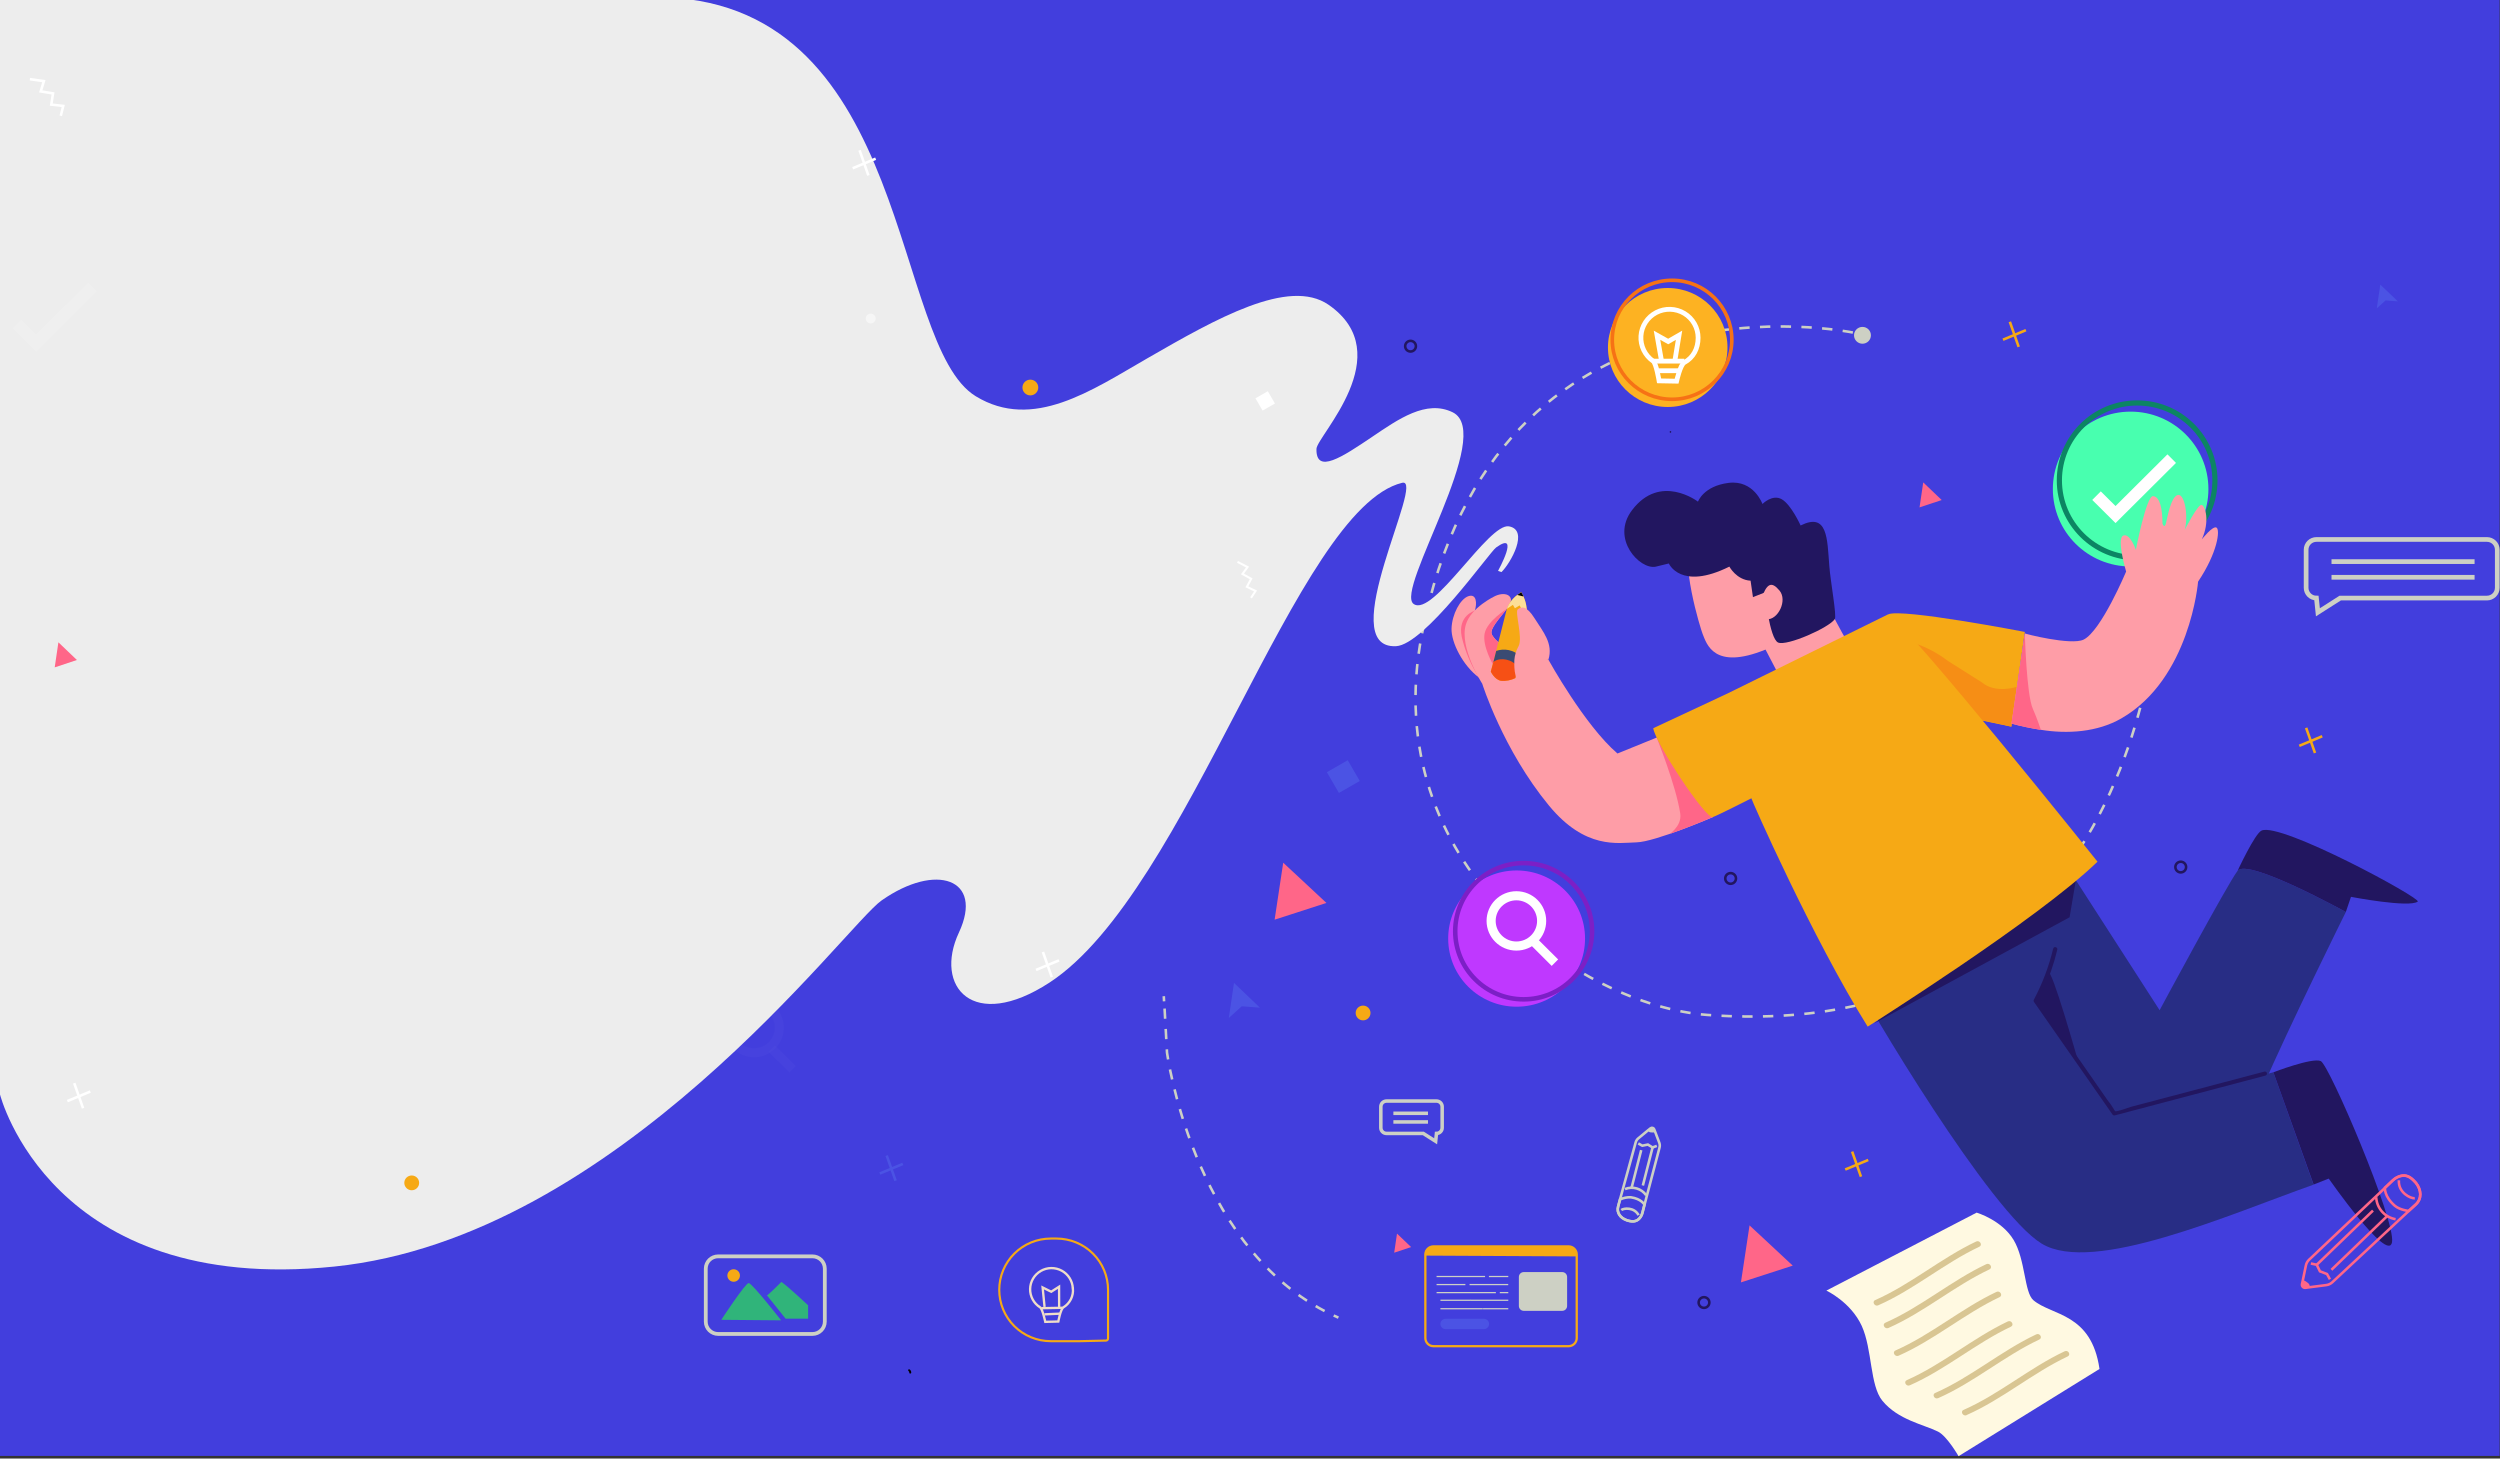 <svg width="965" height="563" viewBox="0 0 965 563" fill="none" xmlns="http://www.w3.org/2000/svg">
<rect x="0" y="0" width="965" height="563" fill="#333333" stroke="none"/>
<g clip-path="url(#clip0)">
<path d="M965 0H0V562H965V0Z" fill="#423EDD"/>
<path d="M715.21 128.36C715.21 128.36 576.888 99.424 548.793 245.093C531.672 333.941 610.185 388.257 659.051 391.763C839.475 404.735 834.651 210.345 834.651 210.345" stroke="#CDD0C4" stroke-miterlimit="10" stroke-dasharray="4 4"/>
<path d="M516.63 508.605C516.013 508.338 515.406 508.07 514.81 507.793" stroke="#CDD0C4" stroke-miterlimit="10"/>
<path d="M511.298 506.06C460.253 479.323 450.473 406.379 450.473 406.379L449.479 388.465" stroke="#CDD0C4" stroke-miterlimit="10" stroke-dasharray="3.94 3.94"/>
<path d="M449.329 386.514L449.22 384.534" stroke="#CDD0C4" stroke-miterlimit="10"/>
<path d="M476.319 379.394L474.32 392.941L479.304 388.426L486.327 388.95L476.319 379.394Z" fill="#4B53E4"/>
<path d="M402.701 347.102H430.407" stroke="#CDD0C4" stroke-width="0.718" stroke-miterlimit="10"/>
<path d="M402.701 351.696H419.146" stroke="#CDD0C4" stroke-width="0.718" stroke-miterlimit="10"/>
<path d="M402.701 360.648H419.733" stroke="#CDD0C4" stroke-width="0.718" stroke-miterlimit="10"/>
<path d="M605.462 481.109H553.343C551.601 481.109 550.189 482.514 550.189 484.248V516.491C550.189 518.225 551.601 519.631 553.343 519.631H605.462C607.204 519.631 608.616 518.225 608.616 516.491V484.248C608.616 482.514 607.204 481.109 605.462 481.109Z" stroke="#F6A915" stroke-width="0.883" stroke-miterlimit="10"/>
<path d="M603.015 491.022H588.172C587.128 491.022 586.282 491.864 586.282 492.903V504.103C586.282 505.142 587.128 505.985 588.172 505.985H603.015C604.059 505.985 604.905 505.142 604.905 504.103V492.903C604.905 491.864 604.059 491.022 603.015 491.022Z" fill="#CDD0C4"/>
<path d="M608.427 484.139C608.427 483.307 608.095 482.508 607.503 481.919C606.912 481.331 606.11 481 605.273 481H553.154C552.317 481 551.515 481.331 550.924 481.919C550.332 482.508 550 483.307 550 484.139V484.664L608.437 484.971L608.427 484.139Z" fill="#F6A915"/>
<path d="M918.794 109.861L917.441 119.021L920.824 115.971L925.569 116.328L918.794 109.861Z" fill="#4B53E4"/>
<path d="M574.722 492.735H582.203" stroke="#CDD0C4" stroke-width="0.486" stroke-miterlimit="10"/>
<path d="M554.516 492.735H573.229" stroke="#CDD0C4" stroke-width="0.486" stroke-miterlimit="10"/>
<path d="M567.25 495.844H582.173" stroke="#CDD0C4" stroke-width="0.486" stroke-miterlimit="10"/>
<path d="M554.516 495.844H565.639" stroke="#CDD0C4" stroke-width="0.486" stroke-miterlimit="10"/>
<path d="M578.92 498.954H582.203" stroke="#CDD0C4" stroke-width="0.486" stroke-miterlimit="10"/>
<path d="M554.516 498.954H577.398" stroke="#CDD0C4" stroke-width="0.486" stroke-miterlimit="10"/>
<path d="M567.449 501.905H582.203" stroke="#CDD0C4" stroke-width="0.486" stroke-miterlimit="10"/>
<path d="M556.002 501.905H567.522" stroke="#CDD0C4" stroke-width="0.486" stroke-miterlimit="10"/>
<path d="M572.454 505.172H582.203" stroke="#CDD0C4" stroke-width="0.486" stroke-miterlimit="10"/>
<path d="M556.002 505.172H572.367" stroke="#CDD0C4" stroke-width="0.486" stroke-miterlimit="10"/>
<path d="M572.786 509.054H557.992C556.888 509.054 555.993 509.946 555.993 511.045V511.055C555.993 512.154 556.888 513.045 557.992 513.045H572.786C573.89 513.045 574.785 512.154 574.785 511.055V511.045C574.785 509.946 573.89 509.054 572.786 509.054Z" fill="#4B53E4"/>
<path d="M579.576 220.824C583.153 217.296 590.316 204.586 582.462 203.173C574.607 201.759 553.167 238.417 545.663 233.129C538.159 227.842 577.452 167.226 560.691 159.122C550.472 154.18 539.752 161.81 529.583 168.669C518.182 176.359 507.903 183.238 508.154 173.265C508.274 168.324 540.323 136.696 512.812 117.631C497.494 107.105 469.572 122.919 442.842 138.327C421.362 150.672 398.7 166.406 376.649 152.955C343.999 133.03 352.154 2.766 257.228 -1H0V422.457C0 422.457 19.476 500.102 129.02 488.894C238.563 477.686 326.286 357.355 340.312 347.56C361.281 332.854 379.875 339.159 370.137 359.974C360.399 380.788 375.537 398.519 405.092 379.286C458.692 344.348 500.269 196.373 541.225 186.361C550.673 184.058 514.355 250.603 538.871 249.427C549.891 248.913 574.938 213.145 577.512 211.317C586.97 204.556 578.244 220.36 578.244 220.36L579.576 220.824Z" fill="#EDEDED"/>
<path d="M350.701 529.223C350.801 529.291 350.882 529.385 350.932 529.495C350.983 529.605 351.003 529.726 350.989 529.847C350.989 530.332 351.706 530.322 351.735 529.847C351.749 529.598 351.695 529.35 351.579 529.129C351.464 528.908 351.291 528.721 351.079 528.589C350.681 528.312 350.313 528.955 350.701 529.223Z" fill="black"/>
<path d="M822.424 218.663C839.006 218.663 852.448 205.282 852.448 188.776C852.448 172.271 839.006 158.89 822.424 158.89C805.842 158.89 792.4 172.271 792.4 188.776C792.4 205.282 805.842 218.663 822.424 218.663Z" fill="#48FFAF"/>
<path d="M824.941 215.316C841.523 215.316 854.965 201.935 854.965 185.429C854.965 168.923 841.523 155.543 824.941 155.543C808.359 155.543 794.917 168.923 794.917 185.429C794.917 201.935 808.359 215.316 824.941 215.316Z" stroke="#0C8563" stroke-width="2" stroke-miterlimit="10"/>
<path d="M809.252 191.322L816.594 198.62L838.282 177.032" stroke="white" stroke-width="4.666" stroke-miterlimit="10"/>
<path d="M585.413 388.584C600 388.584 611.826 376.812 611.826 362.292C611.826 347.771 600 336 585.413 336C570.825 336 559 347.771 559 362.292C559 376.812 570.825 388.584 585.413 388.584Z" fill="#BF38FF"/>
<path d="M588.129 385.742C602.717 385.742 614.542 373.971 614.542 359.45C614.542 344.93 602.717 333.158 588.129 333.158C573.542 333.158 561.716 344.93 561.716 359.45C561.716 373.971 573.542 385.742 588.129 385.742Z" stroke="#7C1FC6" stroke-width="1.759" stroke-miterlimit="10"/>
<path d="M585.324 365.174C590.708 365.174 595.073 360.829 595.073 355.469C595.073 350.11 590.708 345.765 585.324 345.765C579.939 345.765 575.574 350.11 575.574 355.469C575.574 360.829 579.939 365.174 585.324 365.174Z" stroke="white" stroke-width="3.519" stroke-miterlimit="10"/>
<path d="M592.119 363.54L600.197 371.591L592.119 363.54Z" stroke="white" stroke-width="3.519" stroke-miterlimit="10"/>
<path d="M688.459 205.948C689.17 204.08 689.569 202.11 689.643 200.115C689.643 199.918 689.564 199.729 689.424 199.59C689.285 199.451 689.095 199.372 688.897 199.372C688.699 199.372 688.509 199.451 688.369 199.59C688.229 199.729 688.151 199.918 688.151 200.115C688.088 201.973 687.725 203.808 687.076 205.552C686.728 206.443 688.171 206.829 688.509 205.948H688.459Z" fill="#221660"/>
<path d="M790.46 322.949L833.616 389.941C833.616 389.941 859.83 341.16 863.71 336.129C867.59 331.099 905.493 352.033 905.493 352.033C905.493 352.033 883.855 395.605 872.992 420.649C864.526 440.177 815.739 436.731 815.739 436.731L778.83 382.969L790.46 322.949Z" fill="#282D85"/>
<path d="M905.493 352.033C905.493 352.033 867.6 331.099 863.71 336.129C863.71 336.129 870.316 321.85 872.942 320.612C880.185 317.175 934.851 346.814 933.249 348.013C929.936 350.488 907.473 346.181 907.473 346.181L905.493 352.033Z" fill="#221660"/>
<path d="M713.937 374.601C720.901 388.386 768.295 468.063 788.112 480.056C807.929 492.048 860.377 468.836 893.018 457.279L877.518 413.905L816.127 429.75L785.436 386.049C785.436 386.049 804.417 341.021 790.41 322.929L713.937 374.601Z" fill="#282D85"/>
<path d="M723.278 395.1L798.866 354.063L801.413 338.932L723.278 395.1Z" fill="#221660"/>
<path d="M728.859 237.141C733.913 234.715 781.586 243.925 781.586 243.925L776.373 280.486L751.502 275.307L728.859 237.141Z" fill="#F6A915"/>
<path d="M776.403 280.486L755.64 275.99L738.728 248.183C743.479 249.733 747.93 252.077 751.89 255.115C752.228 255.382 764.604 263.087 764.942 263.364C770.374 267.899 778.452 265.117 778.452 265.117L776.403 280.486Z" fill="#F68E15"/>
<path d="M570.869 261.532C564.701 256.967 560.115 248.015 560.294 242.578C560.473 237.141 563.646 231.17 566.82 230.12C569.993 229.071 570.172 232.923 569.287 235.735C568.402 238.548 568.402 244.648 568.402 244.648L570.869 261.532Z" fill="#FE9DA7"/>
<path d="M569.287 235.735C568.401 238.538 568.402 244.648 568.402 244.648L570.869 261.482C567.764 256.677 565.516 251.373 564.223 245.806C562.562 237.567 569.287 235.735 569.287 235.735Z" fill="#FF6688"/>
<path d="M652.963 206.631C647.989 215.95 656.524 243.014 657.211 244.697C658.753 248.45 661.469 258.898 681.495 250.738L686.021 259.423C686.021 259.423 710.017 249.233 711.838 245.608C711.838 245.608 707.291 237.775 702.148 226.536C697.363 216.039 692.279 202.175 683.922 199.986C666.622 195.451 657.519 198.174 652.963 206.631Z" fill="#FE9DA7"/>
<path d="M644.169 217.504C644.169 217.504 648.715 228.08 667.537 218.712C667.537 218.712 670.263 223.852 675.725 224.149L676.64 230.497L681.197 228.684C681.197 228.684 683.017 246.509 686.35 248.015C689.683 249.52 706.078 242.281 708.236 238.954C709.032 237.706 706.595 224.704 706.107 218.415C705.302 207.918 705.481 197.62 695.035 202.838C695.035 202.838 691.433 194.847 687.792 192.728C684.151 190.608 680.311 194.54 680.311 194.54C680.311 194.54 676.979 185.182 667.259 186.39C657.539 187.598 655.42 193.639 655.42 193.639C655.42 193.639 640.856 182.458 629.933 196.966C621.616 207.998 632.967 219.921 639.035 218.752L644.169 217.504Z" fill="#221660"/>
<path d="M584.976 250.292C580.917 250.995 577.017 246.965 576.022 245.212C575.027 243.459 576.43 241.429 581.663 235.032C585.543 230.289 581.494 228.011 577.087 230.081C577.087 230.081 567.735 234.468 565.805 241.132C563.219 250.045 572.142 263.909 572.142 263.909C572.142 263.909 580.101 289.349 597.889 310.937C611.986 328.029 624.501 325.325 631.713 325.147C638.926 324.969 661.21 315.393 661.21 315.393L639.493 284.694L624.342 290.854C611.647 279.961 597.72 254.699 597.72 254.699L584.976 250.292Z" fill="#FE9DA7"/>
<path d="M581.623 235.032C576.39 241.429 574.928 243.449 575.983 245.212C577.037 246.975 580.957 250.995 584.936 250.292L578.271 252.53L576.37 256.67C576.37 256.67 572.043 249.262 573.087 244.44C574.132 239.617 581.623 235.032 581.623 235.032Z" fill="#FF6688"/>
<path d="M639.443 284.675L661.16 315.373C661.16 315.373 653.072 318.879 645.074 321.711C643.333 322.325 649.401 319.374 648.566 313.967C646.874 302.995 639.443 284.675 639.443 284.675Z" fill="#FF6688"/>
<path d="M781.586 244.469C781.248 244.588 799.404 249.213 804.238 246.905C811.003 243.667 820.683 220.624 820.683 220.624C820.683 220.624 816.923 207.948 819.529 206.76C822.136 205.571 824.444 212.226 824.444 212.226C824.444 212.226 828.493 191.212 831.099 191.5C833.706 191.787 834.671 196.055 834.72 202.135C834.72 202.135 835.476 204.274 836.053 201.977C836.63 199.679 837.924 191.935 840.53 191.084C843.137 190.232 844.798 198.699 843.346 204.462C843.346 204.462 848.37 194.56 849.822 194.886C851.274 195.213 853.075 201.303 849.902 208.206C849.902 208.206 854.12 202.789 855.572 203.65C857.025 204.512 856.04 213.236 848.459 224.515C848.459 224.515 845.405 262.076 818.803 277.327C809.541 282.644 798.031 283.367 787.824 281.714C783.99 281.111 780.191 280.308 776.443 279.307L781.586 244.469Z" fill="#FE9DA7"/>
<path d="M679.664 231.774C681.883 225.139 683.713 224.159 686.887 227.952C690.061 231.745 686.33 239.36 681.913 239.043C677.496 238.726 679.664 231.774 679.664 231.774Z" fill="#FE9DA7"/>
<path d="M877.518 413.905C877.518 413.905 892.54 408.122 895.813 409.568C899.086 411.014 924.783 471.183 923.32 479.501C921.858 487.819 898.887 454.932 898.887 454.932L893.057 457.23L877.518 413.905Z" fill="#221660"/>
<path d="M638.16 281.09C638.767 286.526 658.435 316.294 661.161 315.393C662.981 314.789 676.033 308.144 676.033 308.144C675.825 308.213 699.571 362.104 720.921 396.278C720.921 396.278 786.58 354.974 809.64 332.614C809.64 332.614 736.739 241.35 728.84 237.122L666.931 267.632L638.16 281.09Z" fill="#F6A915"/>
<path d="M792.529 366.144C790.887 373.01 788.38 379.641 785.068 385.881C784.999 386.003 784.963 386.141 784.963 386.282C784.963 386.422 784.999 386.56 785.068 386.683L815.41 430.176C815.5 430.325 815.635 430.441 815.797 430.508C815.958 430.574 816.137 430.586 816.306 430.542L874.474 415.173C874.679 415.116 874.852 414.981 874.957 414.798C875.061 414.614 875.088 414.396 875.031 414.193C874.974 413.989 874.839 413.816 874.654 413.712C874.469 413.608 874.251 413.582 874.046 413.638L822.752 427.185C820.812 427.7 817.997 429.057 815.968 428.987C817.211 428.987 816.584 429.463 815.968 428.185C815.188 426.872 814.314 425.618 813.351 424.432L795.116 398.239C792.629 394.684 789.415 391.08 787.426 387.217C786.301 385.029 787.157 385.574 788.51 382.712C790.919 377.533 792.796 372.125 794.111 366.57C794.35 365.58 792.808 365.144 792.569 366.144H792.529Z" fill="#221660"/>
<path d="M802.199 409.796L785.804 386.277C787.682 382.832 789.295 379.25 790.629 375.562C791.713 372.551 802.199 409.796 802.199 409.796Z" fill="#221660"/>
<path d="M787.784 281.743C783.95 281.141 780.151 280.338 776.403 279.337L781.586 244.469C781.586 244.469 782.213 268.236 784.69 273.633C786.431 277.555 787.784 281.743 787.784 281.743Z" fill="#FF6688"/>
<path d="M575.435 259.235L576.43 255.541L577.514 251.253L581.623 235.032C582.445 232.903 583.847 231.044 585.672 229.665C586.157 229.285 586.662 228.932 587.184 228.605C587.527 229.127 587.823 229.677 588.069 230.249C588.993 232.308 589.429 234.551 589.343 236.805C589.224 239.518 587.831 247.074 586.647 253.164C586.329 254.798 586.02 256.323 585.761 257.62C585.264 260.096 584.916 261.75 584.916 261.75C583.217 262.583 581.323 262.946 579.434 262.8C576.907 262.393 575.435 259.235 575.435 259.235Z" fill="#F6A915"/>
<path d="M589.343 236.805C589.429 234.551 588.993 232.308 588.07 230.249C587.823 229.677 587.527 229.127 587.184 228.605C586.662 228.932 586.157 229.285 585.672 229.665C583.847 231.044 582.445 232.903 581.623 235.032L583.981 233.468L584.747 234.785L586.597 233.676L587.781 236.102L588.826 234.923L589.343 236.805Z" fill="#FCDE98"/>
<path d="M588.07 230.249C587.823 229.677 587.527 229.127 587.184 228.605C586.662 228.932 586.157 229.285 585.672 229.665L588.07 230.249Z" fill="black"/>
<path d="M585.762 257.62C586.02 256.323 586.329 254.798 586.647 253.164C585.45 252.044 583.967 251.273 582.36 250.936C580.753 250.599 579.083 250.709 577.534 251.253C577.166 252.679 576.808 254.105 576.45 255.541L585.762 257.62Z" fill="#3A4B73"/>
<path d="M585.762 257.62C585.264 260.096 584.916 261.75 584.916 261.75C583.217 262.583 581.323 262.946 579.434 262.799C576.908 262.383 575.455 259.234 575.455 259.234L576.45 255.541C576.45 255.541 578.062 253.936 581.424 254.62C584.896 255.343 585.762 257.62 585.762 257.62Z" fill="#F65015"/>
<path d="M597.67 254.679C599.66 248.371 595.551 243.786 592.377 238.716C589.204 233.646 587.264 234.151 585.861 235.21C584.647 236.112 587.851 246.103 586.209 249.342C585.254 251.019 584.683 252.885 584.538 254.808C584.389 258.541 584.787 263.374 587.702 264.126C588.696 264.384 588.617 254.432 589.642 254.55C592.308 254.844 594.996 254.888 597.67 254.679V254.679Z" fill="#FE9DA7"/>
<path d="M416.888 517.696H405.606C400.329 517.696 395.268 515.609 391.537 511.895C387.805 508.181 385.709 503.143 385.709 497.891V497.891C385.709 492.638 387.805 487.6 391.537 483.886C395.268 480.172 400.329 478.085 405.606 478.085H407.805C413.082 478.085 418.142 480.172 421.874 483.886C425.605 487.6 427.701 492.638 427.701 497.891V516.567C427.721 516.779 427.658 516.99 427.524 517.157C427.39 517.323 427.197 517.431 426.985 517.458L416.888 517.696Z" stroke="#F6A915" stroke-width="0.827" stroke-miterlimit="10"/>
<path d="M539.243 476.164L538.158 483.541L544.695 481.373L539.243 476.164Z" fill="#FF6688"/>
<path d="M742.369 186.202L740.937 195.857L749.502 193.015L742.369 186.202Z" fill="#FF6688"/>
<path d="M22.543 247.935L21.12 257.6L29.686 254.758L22.543 247.935Z" fill="#FF6688"/>
<path d="M495.322 333L492 355L512 348.531L495.322 333Z" fill="#FF6688"/>
<path d="M675.322 473L672 495L692 488.531L675.322 473Z" fill="#FF6688"/>
<path d="M397.717 152.622C399.404 152.622 400.771 151.261 400.771 149.582C400.771 147.902 399.404 146.541 397.717 146.541C396.03 146.541 394.663 147.902 394.663 149.582C394.663 151.261 396.03 152.622 397.717 152.622Z" fill="#F6A915"/>
<path opacity="0.5" d="M336.097 124.844C337.146 124.844 337.997 123.998 337.997 122.953C337.997 121.908 337.146 121.062 336.097 121.062C335.047 121.062 334.197 121.908 334.197 122.953C334.197 123.998 335.047 124.844 336.097 124.844Z" fill="white"/>
<path d="M526.151 393.862C527.733 393.862 529.016 392.585 529.016 391.01C529.016 389.435 527.733 388.158 526.151 388.158C524.568 388.158 523.286 389.435 523.286 391.01C523.286 392.585 524.568 393.862 526.151 393.862Z" fill="#F6A915"/>
<path d="M158.925 459.438C160.508 459.438 161.791 458.161 161.791 456.586C161.791 455.011 160.508 453.734 158.925 453.734C157.343 453.734 156.06 455.011 156.06 456.586C156.06 458.161 157.343 459.438 158.925 459.438Z" fill="#F6A915"/>
<path d="M520.224 293.442L512.177 298.066L516.823 306.076L524.87 301.452L520.224 293.442Z" fill="#4B53E4"/>
<path d="M489.375 151.009L484.61 153.747L487.361 158.49L492.125 155.752L489.375 151.009Z" fill="white"/>
<path d="M477.672 216.88L481.552 218.891L479.582 221.555L482.955 223.416L481.293 226.506L484.636 228.13L482.895 230.764" stroke="white" stroke-width="0.803" stroke-miterlimit="10"/>
<path d="M11.53 30.56L16.932 31.323L15.728 35.274L20.464 36.056L19.797 40.374L24.403 40.899L23.458 44.711" stroke="white" stroke-miterlimit="10"/>
<path d="M704.983 498.168L762.982 468.073C762.982 468.073 772.672 470.935 777.268 478.64C781.864 486.344 781.337 498.861 784.889 501.881C792.002 507.932 807.283 506.714 810.406 528.421L755.999 562.09C755.999 562.09 751.542 554.287 748.04 552.583C742.479 549.84 732.66 548.078 726.601 540.7C721.736 534.758 722.751 520.895 718.642 511.814C714.384 502.545 704.983 498.168 704.983 498.168Z" fill="#FFF9E1"/>
<path d="M725.009 503.842C738.808 497.781 750.437 487.631 764.017 481.244C765.39 480.6 764.196 478.57 762.823 479.214C749.244 485.621 737.574 495.771 723.816 501.832C722.433 502.446 723.636 504.476 725.009 503.862V503.842Z" fill="#D9C693"/>
<path d="M728.919 512.606C742.678 506.545 754.347 496.395 767.927 489.988C769.3 489.335 768.106 487.314 766.733 487.958C753.154 494.365 741.484 504.515 727.735 510.576C726.343 511.19 727.546 513.21 728.919 512.606Z" fill="#D9C693"/>
<path d="M732.839 523.311C746.597 517.25 758.267 507.1 771.846 500.693C773.219 500.039 772.025 498.019 770.652 498.663C757.073 505.07 745.403 515.22 731.655 521.281C730.262 521.895 731.466 523.915 732.839 523.311Z" fill="#D9C693"/>
<path d="M737.216 534.719C750.975 528.658 762.634 518.508 776.224 512.101C777.596 511.447 776.393 509.427 775.03 510.071C761.44 516.518 749.751 526.668 736.022 532.738C734.639 533.352 735.833 535.372 737.216 534.719V534.719Z" fill="#D9C693"/>
<path d="M748.169 539.67C761.928 533.61 773.587 523.459 787.177 517.052C788.55 516.409 787.346 514.379 785.983 515.072C772.394 521.479 760.734 531.629 746.976 537.69C745.583 538.304 746.786 540.334 748.169 539.67Z" fill="#D9C693"/>
<path d="M759.122 546.206C772.881 540.145 784.54 529.995 798.13 523.588C799.503 522.934 798.299 520.914 796.936 521.608C783.347 528.015 771.687 538.165 757.928 544.225C756.536 544.839 757.739 546.86 759.122 546.255V546.206Z" fill="#D9C693"/>
<path d="M627.883 470.995C625.495 470.133 623.904 468.113 624.61 465.667L625.326 462.993L631.365 440.989C631.525 440.378 631.873 439.831 632.36 439.425L636.12 436.315L637.115 435.523C637.223 435.433 637.351 435.37 637.488 435.34C637.625 435.309 637.767 435.311 637.903 435.346C638.039 435.381 638.165 435.447 638.27 435.54C638.375 435.633 638.457 435.749 638.508 435.88L638.955 437.058L640.478 441.088C640.704 441.68 640.738 442.328 640.577 442.94L634.787 465.013L634.011 468.034C633.8 468.934 633.35 469.762 632.708 470.43C631.713 471.42 630.479 471.747 628.35 471.143L627.883 470.995Z" stroke="#CDD0C4" stroke-miterlimit="10"/>
<path d="M638.926 437.058L638.478 435.88C638.427 435.749 638.346 435.633 638.241 435.54C638.136 435.447 638.01 435.381 637.874 435.346C637.738 435.311 637.595 435.309 637.458 435.34C637.321 435.37 637.193 435.433 637.085 435.523L636.091 436.315C636.162 436.527 636.294 436.713 636.471 436.85C636.648 436.988 636.862 437.07 637.085 437.088C637.696 437.186 638.319 437.176 638.926 437.058V437.058Z" fill="#CDD0C4"/>
<path d="M634.757 465.013L633.951 468.172C633.72 469.089 633.23 469.921 632.539 470.569C631.544 471.45 630.35 471.717 628.321 471.143L627.883 470.995C625.495 470.133 623.904 468.113 624.61 465.667L625.326 462.993C626.628 462.383 628.057 462.095 629.495 462.151C633.633 462.755 634.757 465.013 634.757 465.013Z" stroke="#CDD0C4" stroke-miterlimit="10"/>
<path d="M625.814 467.073C626.739 466.33 630.788 465.875 632.499 469.054" stroke="#CDD0C4" stroke-miterlimit="10"/>
<path d="M632.38 441.375L633.932 442.237L636.081 441.801L637.891 442.92L639.533 442.316" stroke="#CDD0C4" stroke-miterlimit="10"/>
<path d="M627.256 458.983C628.69 458.395 630.282 458.312 631.769 458.748C633.256 459.184 634.549 460.112 635.434 461.379" stroke="#CDD0C4" stroke-miterlimit="10"/>
<path d="M634.141 457.606L637.891 442.92" stroke="#CDD0C4" stroke-miterlimit="10"/>
<path d="M629.753 458.636L633.504 443.95" stroke="#CDD0C4" stroke-miterlimit="10"/>
<path d="M932.583 456.646C934.652 459.319 934.95 462.696 932.453 464.974L929.727 467.469L900.23 494.989C899.605 495.563 898.816 495.93 897.972 496.039L891.526 496.87L889.874 497.088C889.689 497.11 889.501 497.089 889.325 497.025C889.15 496.961 888.993 496.857 888.865 496.72C888.738 496.584 888.645 496.42 888.594 496.241C888.543 496.063 888.535 495.874 888.571 495.692L888.919 494.048L890.083 488.433C890.257 487.61 890.677 486.857 891.287 486.274L920.575 458.547L923.559 455.705C924.444 454.843 925.542 454.231 926.743 453.932C928.553 453.506 930.195 454.031 932.155 456.22L932.583 456.646Z" stroke="#FF6688" stroke-miterlimit="10"/>
<path d="M888.919 494.048L888.571 495.692C888.535 495.874 888.543 496.063 888.594 496.241C888.645 496.42 888.738 496.584 888.865 496.72C888.993 496.857 889.15 496.961 889.325 497.025C889.501 497.089 889.689 497.111 889.874 497.088L891.526 496.871C891.593 496.582 891.575 496.279 891.475 496C891.374 495.721 891.195 495.477 890.959 495.296C890.357 494.765 889.667 494.343 888.919 494.048V494.048Z" fill="#FF6688"/>
<path d="M920.575 458.468L923.738 455.497C924.654 454.629 925.8 454.041 927.041 453.803C928.752 453.497 930.324 454.071 932.195 456.15L932.583 456.616C934.652 459.29 934.95 462.666 932.453 464.944L929.727 467.44C929.727 467.44 926.285 467.014 924.445 465.459C920.217 461.854 920.575 458.468 920.575 458.468Z" stroke="#FF6688" stroke-miterlimit="10"/>
<path d="M932.105 462.528C930.533 462.706 925.609 460.329 925.977 455.596" stroke="#FF6688" stroke-miterlimit="10"/>
<path d="M899.355 493.83L898.221 491.771L895.495 490.731L894.261 488.196L891.993 487.71" stroke="#FF6688" stroke-miterlimit="10"/>
<path d="M924.694 470.618C922.662 470.26 920.814 469.223 919.453 467.678C918.093 466.134 917.303 464.174 917.212 462.122" stroke="#FF6688" stroke-miterlimit="10"/>
<path d="M915.969 467.281L894.261 488.196" stroke="#FF6688" stroke-miterlimit="10"/>
<path d="M921.639 469.232L899.932 490.147" stroke="#FF6688" stroke-miterlimit="10"/>
<path d="M959.97 230.853H903.324L894.709 236.349L894.142 230.853C893.087 230.853 892.074 230.436 891.328 229.693C890.582 228.95 890.163 227.943 890.163 226.892V212.197C890.163 211.146 890.582 210.138 891.328 209.396C892.074 208.653 893.087 208.235 894.142 208.235H959.97C961.026 208.235 962.038 208.653 962.784 209.396C963.531 210.138 963.95 211.146 963.95 212.197V226.892C963.95 227.943 963.531 228.95 962.784 229.693C962.038 230.436 961.026 230.853 959.97 230.853Z" stroke="#CDD0C4" stroke-width="1.819" stroke-miterlimit="10"/>
<path d="M899.962 216.781H955.185" stroke="#CDD0C4" stroke-width="1.819" stroke-miterlimit="10"/>
<path d="M899.962 222.832H955.185" stroke="#CDD0C4" stroke-width="1.819" stroke-miterlimit="10"/>
<path d="M535.199 437.507H549.395L554.16 440.547L554.479 437.507C555.062 437.507 555.621 437.277 556.033 436.866C556.446 436.456 556.677 435.899 556.677 435.319V427.198C556.679 426.91 556.623 426.625 556.513 426.358C556.403 426.091 556.241 425.849 556.037 425.644C555.832 425.44 555.59 425.278 555.322 425.168C555.055 425.057 554.768 425 554.479 425H535.199C534.909 425 534.622 425.057 534.355 425.168C534.088 425.278 533.845 425.44 533.64 425.644C533.436 425.849 533.274 426.091 533.165 426.358C533.055 426.625 532.999 426.91 533 427.198V435.319C533 435.606 533.057 435.891 533.167 436.156C533.278 436.422 533.44 436.663 533.644 436.866C533.848 437.069 534.09 437.231 534.357 437.341C534.624 437.451 534.91 437.507 535.199 437.507V437.507Z" stroke="#CDD0C4" stroke-width="1.363" stroke-miterlimit="10"/>
<path d="M551.205 429.734H537.845" stroke="#CDD0C4" stroke-width="1.363" stroke-miterlimit="10"/>
<path d="M551.205 433.071H537.845" stroke="#CDD0C4" stroke-width="1.363" stroke-miterlimit="10"/>
<path d="M313.593 484.948H277.212C274.569 484.948 272.427 487.08 272.427 489.711V510.15C272.427 512.781 274.569 514.913 277.212 514.913H313.593C316.236 514.913 318.378 512.781 318.378 510.15V489.711C318.378 487.08 316.236 484.948 313.593 484.948Z" stroke="#CDD0C4" stroke-width="1.459" stroke-miterlimit="10"/>
<path d="M278.416 509.447C278.416 509.447 287.698 495.256 288.991 495.256C290.284 495.256 301.516 509.655 301.516 509.655L278.416 509.447Z" fill="#30B47A"/>
<path d="M296.025 499.98L303.247 509.011H311.932V503.852C311.932 503.852 303.794 496.217 301.606 494.821C300.919 495.534 296.025 500.386 296.025 499.98Z" fill="#30B47A"/>
<path d="M283.191 494.761C284.532 494.761 285.618 493.679 285.618 492.345C285.618 491.011 284.532 489.929 283.191 489.929C281.85 489.929 280.764 491.011 280.764 492.345C280.764 493.679 281.85 494.761 283.191 494.761Z" fill="#F6A915"/>
<path d="M841.764 336.743C842.906 336.743 843.833 335.821 843.833 334.683C843.833 333.546 842.906 332.624 841.764 332.624C840.621 332.624 839.694 333.546 839.694 334.683C839.694 335.821 840.621 336.743 841.764 336.743Z" stroke="#221660" stroke-miterlimit="10"/>
<path d="M668.015 341.14C669.158 341.14 670.084 340.218 670.084 339.08C670.084 337.943 669.158 337.021 668.015 337.021C666.872 337.021 665.946 337.943 665.946 339.08C665.946 340.218 666.872 341.14 668.015 341.14Z" stroke="#221660" stroke-miterlimit="10"/>
<path d="M657.738 504.832C658.881 504.832 659.807 503.91 659.807 502.773C659.807 501.635 658.881 500.713 657.738 500.713C656.595 500.713 655.669 501.635 655.669 502.773C655.669 503.91 656.595 504.832 657.738 504.832Z" stroke="#221660" stroke-miterlimit="10"/>
<path d="M544.466 135.688C545.609 135.688 546.535 134.766 546.535 133.628C546.535 132.491 545.609 131.568 544.466 131.568C543.323 131.568 542.396 132.491 542.396 133.628C542.396 134.766 543.323 135.688 544.466 135.688Z" stroke="#221660" stroke-miterlimit="10"/>
<path d="M28.651 418.094L32.063 427.789" stroke="white" stroke-miterlimit="10"/>
<path d="M25.995 425.026L34.859 421.332" stroke="white" stroke-miterlimit="10"/>
<path d="M331.799 58.011L335.201 67.715" stroke="white" stroke-miterlimit="10"/>
<path d="M329.133 64.943L338.007 61.249" stroke="white" stroke-miterlimit="10"/>
<path d="M402.572 367.461L405.984 377.166" stroke="white" stroke-miterlimit="10"/>
<path d="M399.906 374.393L408.78 370.7" stroke="white" stroke-miterlimit="10"/>
<path d="M775.796 124.201L779.208 133.895" stroke="#F6A915" stroke-miterlimit="10"/>
<path d="M773.14 131.133L782.004 127.439" stroke="#F6A915" stroke-miterlimit="10"/>
<path d="M714.922 444.505L718.334 454.2" stroke="#F6A915" stroke-miterlimit="10"/>
<path d="M712.255 451.437L721.129 447.743" stroke="#F6A915" stroke-miterlimit="10"/>
<path d="M890.172 280.951L893.585 290.656" stroke="#F6A915" stroke-miterlimit="10"/>
<path d="M887.516 287.883L896.38 284.189" stroke="#F6A915" stroke-miterlimit="10"/>
<path d="M342.274 446.04L345.687 455.744" stroke="#4B53E4" stroke-miterlimit="10"/>
<path d="M339.608 452.972L348.482 449.278" stroke="#4B53E4" stroke-miterlimit="10"/>
<path d="M643.741 157.098C656.482 157.098 666.811 146.816 666.811 134.133C666.811 121.45 656.482 111.169 643.741 111.169C630.999 111.169 620.67 121.45 620.67 134.133C620.67 146.816 630.999 157.098 643.741 157.098Z" fill="#FDB222"/>
<path d="M645.412 154.127C658.154 154.127 668.482 143.845 668.482 131.162C668.482 118.479 658.154 108.198 645.412 108.198C632.671 108.198 622.342 118.479 622.342 131.162C622.342 143.845 632.671 154.127 645.412 154.127Z" stroke="#F67215" stroke-width="1.398" stroke-miterlimit="10"/>
<path d="M655.47 130.37C655.47 134.559 653.61 138.065 650.148 139.916C648.586 140.758 647.163 147.135 647.163 147.135L640.408 147.007C640.408 147.007 639.304 140.223 638.12 139.401C636.562 138.322 635.309 136.861 634.483 135.159C633.658 133.457 633.287 131.572 633.406 129.686C633.526 127.8 634.132 125.977 635.166 124.392C636.2 122.807 637.628 121.514 639.31 120.638C640.992 119.762 642.873 119.333 644.771 119.392C646.669 119.451 648.519 119.996 650.143 120.974C651.768 121.952 653.111 123.331 654.044 124.977C654.977 126.623 655.468 128.48 655.47 130.37V130.37Z" stroke="white" stroke-width="1.859" stroke-miterlimit="10"/>
<path d="M641.353 139.342L639.602 129.4L643.92 131.816L648.108 129.4L646.487 139.342" stroke="white" stroke-width="1.859" stroke-miterlimit="10"/>
<path d="M638.12 139.401H650.148" stroke="white" stroke-width="1.859" stroke-miterlimit="10"/>
<path d="M640.14 143.105H648.108" stroke="white" stroke-width="1.859" stroke-miterlimit="10"/>
<path d="M644.795 167.09C644.884 167.075 644.964 167.03 645.022 166.962C645.08 166.894 645.112 166.807 645.112 166.718C645.112 166.629 645.08 166.543 645.022 166.475C644.964 166.407 644.884 166.361 644.795 166.347C644.707 166.361 644.626 166.407 644.568 166.475C644.51 166.543 644.479 166.629 644.479 166.718C644.479 166.807 644.51 166.894 644.568 166.962C644.626 167.03 644.707 167.075 644.795 167.09Z" fill="#221660"/>
<path d="M414.142 497.326C414.279 498.759 414.01 500.202 413.367 501.492C412.723 502.782 411.731 503.867 410.501 504.624C409.367 505.298 408.511 510.11 408.511 510.11L403.477 510.239C403.477 510.239 402.413 505.219 401.487 504.644C400.286 503.893 399.299 502.846 398.622 501.604C397.946 500.362 397.603 498.967 397.627 497.555C397.651 496.142 398.04 494.76 398.757 493.541C399.475 492.322 400.496 491.308 401.723 490.598C402.949 489.887 404.339 489.503 405.758 489.483C407.177 489.463 408.577 489.809 409.823 490.485C411.069 491.162 412.118 492.147 412.869 493.345C413.621 494.544 414.049 495.915 414.112 497.326H414.142Z" stroke="#EFDDC9" stroke-width="0.909" stroke-miterlimit="10"/>
<path d="M403.199 504.466L402.453 496.96L405.765 498.613L408.8 496.672L408.83 504.545" stroke="#EFDDC9" stroke-width="0.909" stroke-miterlimit="10"/>
<path d="M401.995 504.961L410.162 504.803" stroke="#EFDDC9" stroke-width="0.909" stroke-miterlimit="10"/>
<path d="M403.149 507.338L409.088 507.07" stroke="#EFDDC9" stroke-width="0.909" stroke-miterlimit="10"/>
<g opacity="0.14">
<path opacity="0.14" d="M291.06 406.359C296.445 406.359 300.81 402.014 300.81 396.655C300.81 391.295 296.445 386.95 291.06 386.95C285.676 386.95 281.311 391.295 281.311 396.655C281.311 402.014 285.676 406.359 291.06 406.359Z" stroke="white" stroke-width="3.519" stroke-miterlimit="10"/>
<path opacity="0.14" d="M297.855 404.726L305.943 412.776L297.855 404.726Z" stroke="white" stroke-width="3.519" stroke-miterlimit="10"/>
</g>
<path opacity="0.14" d="M6.615 125.131L13.957 132.44L35.645 110.852" stroke="white" stroke-width="4.666" stroke-miterlimit="10"/>
<path d="M718.911 132.677C720.713 132.677 722.174 131.223 722.174 129.429C722.174 127.635 720.713 126.181 718.911 126.181C717.109 126.181 715.648 127.635 715.648 129.429C715.648 131.223 717.109 132.677 718.911 132.677Z" fill="#CDD0C4"/>
</g>
<defs>
<clipPath id="clip0">
<rect width="964.86" height="562.09" fill="white"/>
</clipPath>
</defs>
</svg>
